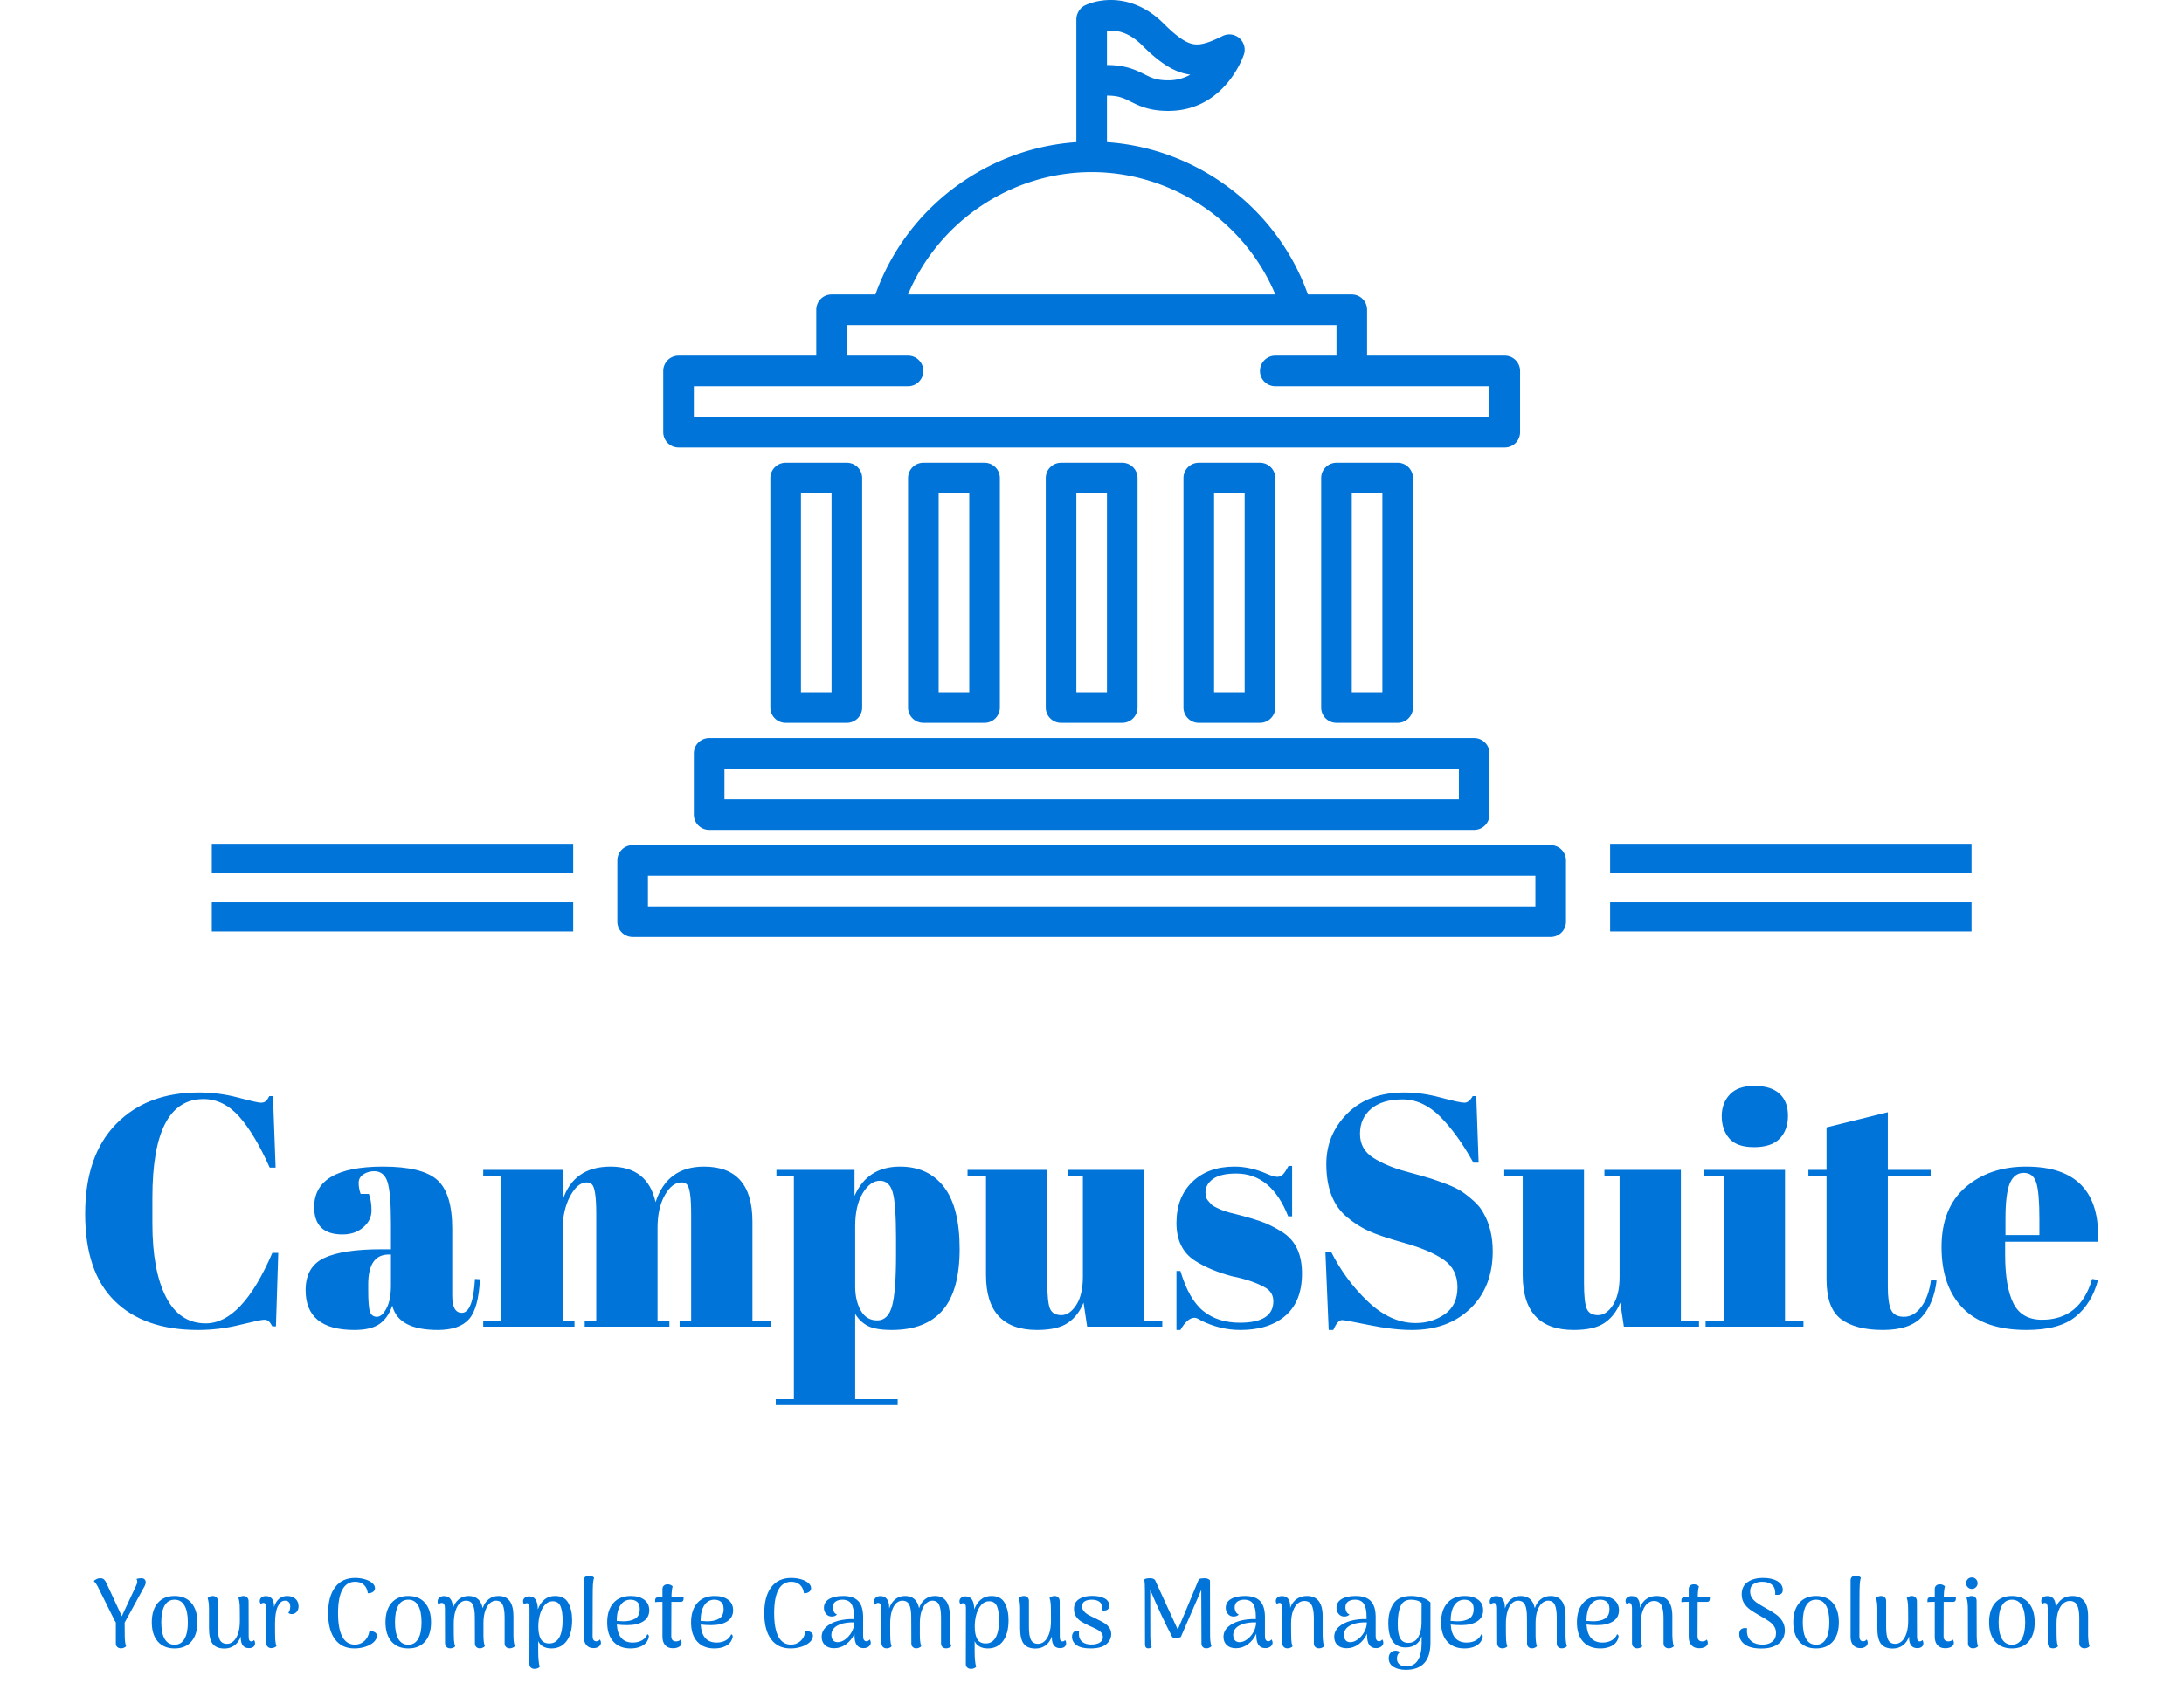 <svg xmlns="http://www.w3.org/2000/svg" version="1.1" xmlns:xlink="http://www.w3.org/1999/xlink" xmlns:svgjs="http://svgjs.dev/svgjs" width="2000" height="1548" viewBox="0 0 2000 1548"><g transform="matrix(1,0,0,1,-0.306,0.627)"><svg viewBox="0 0 319 247" data-background-color="#001f3f" preserveAspectRatio="xMidYMid meet" height="1548" width="2000" xmlns="http://www.w3.org/2000/svg" xmlns:xlink="http://www.w3.org/1999/xlink"><g id="tight-bounds" transform="matrix(1,0,0,1,0.049,-0.1)"><svg viewBox="0 0 318.902 247.2" height="247.2" width="318.902"><g><svg viewBox="0 0 395.52 306.591" height="247.2" width="318.902"><g transform="matrix(1,0,0,1,0,183.697)"><svg viewBox="0 0 395.52 122.894" height="122.894" width="395.52"><g id="textblocktransform"><svg viewBox="0 0 395.52 122.894" height="122.894" width="395.52" id="textblock"><g><svg viewBox="0 0 395.52 84.14" height="84.14" width="395.52"><g transform="matrix(1,0,0,1,0,0)"><svg width="395.52" viewBox="-8.95 -47.55 327.447 70.45" height="84.14" data-palette-color="#0074d9"><path d="M20-34.55L20-34.55Q12.25-34.55 12.25-19.6L12.25-19.6 12.25-15.65Q12.25-8.55 14.3-4.53 16.35-0.5 20.35-0.5L20.35-0.5Q25.85-0.5 30.45-11.2L30.45-11.2 31.35-11.2 31-0.05 30.45-0.05Q30.15-0.6 29.9-0.83 29.65-1.05 29.18-1.05 28.7-1.05 25.55-0.28 22.4 0.5 19.15 0.5L19.15 0.5Q11 0.5 6.53-3.9 2.05-8.3 2.05-17.13 2.05-25.95 6.73-30.75 11.4-35.55 19.3-35.55L19.3-35.55Q22.35-35.55 25.28-34.77 28.2-34 28.7-34 29.2-34 29.45-34.23 29.7-34.45 30-35L30-35 30.55-35 30.95-24.15 30.05-24.15Q27.8-29.2 25.43-31.88 23.05-34.55 20-34.55ZM47-11.75L47-11.75 48.45-11.75 48.45-15.6Q48.45-20.35 47.92-21.98 47.4-23.6 45.9-23.6L45.9-23.6Q45-23.6 44.27-23.13 43.55-22.65 43.55-21.83 43.55-21 43.85-20.15L43.85-20.15 45.1-20.15Q45.5-19.1 45.5-17.63 45.5-16.15 44.25-15.08 43-14 41.1-14L41.1-14Q36.8-14 36.8-18.15L36.8-18.15Q36.8-24.3 47.25-24.3L47.25-24.3Q53.2-24.3 55.47-22.28 57.75-20.25 57.75-14.85L57.75-14.85 57.75-4.7Q57.75-2.1 59.2-2.1L59.2-2.1Q60.9-2.1 61.2-7.25L61.2-7.25 61.95-7.2Q61.75-2.8 60.3-1.15 58.85 0.5 55.55 0.5L55.55 0.5Q49.55 0.5 48.65-3.2L48.65-3.2Q48-1.3 46.7-0.4 45.4 0.5 42.9 0.5L42.9 0.5Q35.5 0.5 35.5-5.55L35.5-5.55Q35.5-9.1 38.32-10.43 41.15-11.75 47-11.75ZM45-5.6Q45-3 45.27-2.25 45.55-1.5 46.32-1.5 47.1-1.5 47.77-2.78 48.45-4.05 48.45-6.3L48.45-6.3 48.45-10.95 48.1-10.95Q45-10.95 45-6.4L45-6.4 45-5.6ZM62.45-22.9L62.45-23.8 74.5-23.8 74.5-19.2Q76.15-24.3 81.77-24.3 87.4-24.3 88.6-18.9L88.6-18.9Q90.35-24.3 95.95-24.3L95.95-24.3Q103.3-24.3 103.3-15.95L103.3-15.95 103.3-0.9 106.1-0.9 106.1 0 92.25 0 92.25-0.9 94-0.9 94-17.15Q94-20.95 93.35-21.6L93.35-21.6Q93.05-21.9 92.55-21.9L92.55-21.9Q91.1-21.9 90-19.95 88.9-18 88.9-15L88.9-15 88.9-0.9 90.7-0.9 90.7 0 77.85 0 77.85-0.9 79.6-0.9 79.6-17.15Q79.6-20.95 78.95-21.6L78.95-21.6Q78.65-21.9 78.15-21.9L78.15-21.9Q76.75-21.9 75.62-19.78 74.5-17.65 74.5-14.7L74.5-14.7 74.5-0.9 76.3-0.9 76.3 0 62.45 0 62.45-0.9 65.2-0.9 65.2-22.9 62.45-22.9ZM125.09-13.45Q125.09-18.6 124.59-20.38 124.09-22.15 122.64-22.15 121.19-22.15 120.04-20.28 118.89-18.4 118.89-15.25L118.89-15.25 118.89-6.1Q118.89-3.95 119.74-2.45 120.59-0.95 122.24-0.95 123.89-0.95 124.49-3.15 125.09-5.35 125.09-10.85L125.09-10.85 125.09-13.45ZM106.94-23.8L118.79-23.8 118.79-19.85Q120.74-24.3 125.69-24.3L125.69-24.3Q129.99-24.3 132.37-21.2 134.74-18.1 134.74-11.8 134.74-5.5 132.17-2.5 129.59 0.5 124.44 0.5L124.44 0.5Q122.04 0.5 120.84-0.1 119.64-0.7 118.89-1.95L118.89-1.95 118.89 11 125.34 11 125.34 11.9 106.84 11.9 106.84 11 109.59 11 109.59-22.9 106.94-22.9 106.94-23.8ZM165.49-0.9L165.49 0 154.09 0 153.54-3.65Q152.74-1.65 151.17-0.58 149.59 0.5 146.49 0.5L146.49 0.5Q138.74 0.5 138.74-7.85L138.74-7.85 138.74-22.9 135.94-22.9 135.94-23.8 148.04-23.8 148.04-6.65Q148.04-3.65 148.47-2.7 148.89-1.75 150.17-1.75 151.44-1.75 152.44-3.3 153.44-4.85 153.44-7.6L153.44-7.6 153.44-22.9 151.14-22.9 151.14-23.8 162.74-23.8 162.74-0.9 165.49-0.9ZM168.24 0.5L167.64 0.5 167.64-8.45 168.24-8.45Q169.54-4.1 171.74-2.35 173.94-0.6 177.24-0.6L177.24-0.6Q182.34-0.6 182.34-3.85L182.34-3.85Q182.34-5.25 181.09-5.95L181.09-5.95Q179.14-7.05 176.09-7.65L176.09-7.65Q172.69-8.55 170.39-10.05L170.39-10.05Q167.64-11.85 167.64-15.75 167.64-19.65 170.04-21.98 172.44-24.3 176.44-24.3L176.44-24.3Q178.89-24.3 181.49-23.15L181.49-23.15Q182.44-22.75 182.94-22.75 183.44-22.75 183.79-23.1 184.14-23.45 184.64-24.4L184.64-24.4 185.19-24.4 185.19-16.75 184.59-16.75Q182.04-23.25 176.69-23.25L176.69-23.25Q174.34-23.25 173.19-22.43 172.04-21.6 172.04-20.35L172.04-20.35Q172.04-19.6 172.39-19.18 172.74-18.75 172.94-18.55 173.14-18.35 173.59-18.13 174.04-17.9 174.34-17.78 174.64-17.65 175.26-17.45 175.89-17.25 176.19-17.2L176.19-17.2Q179.59-16.35 181.09-15.73 182.59-15.1 183.94-14.2L183.94-14.2Q186.69-12.3 186.69-8.08 186.69-3.85 184.19-1.68 181.69 0.5 177.34 0.5L177.34 0.5Q174.24 0.5 171.34-0.95L171.34-0.95Q170.74-1.35 170.39-1.35L170.39-1.35Q169.29-1.35 168.24 0.5L168.24 0.5ZM203.94-0.55L203.94-0.55Q206.44-0.55 208.36-1.9 210.28-3.25 210.28-5.98 210.28-8.7 208.21-10.15 206.13-11.6 202.31-12.68 198.49-13.75 196.76-14.55 195.03-15.35 193.49-16.65L193.49-16.65Q190.38-19.25 190.38-24.7L190.38-24.7Q190.38-29.15 193.56-32.35 196.74-35.55 202.24-35.55L202.24-35.55Q204.88-35.55 207.76-34.77 210.63-34 211.34-34 212.03-34 212.59-35L212.59-35 213.13-35 213.49-24.9 212.69-24.9Q210.28-29.25 207.66-31.88 205.03-34.5 201.96-34.5 198.88-34.5 197.19-33.08 195.49-31.65 195.49-29.28 195.49-26.9 197.51-25.63 199.53-24.35 202.49-23.55 205.44-22.75 206.36-22.45 207.28-22.15 208.66-21.63 210.03-21.1 210.91-20.53 211.78-19.95 212.76-19.07 213.74-18.2 214.28-17.15L214.28-17.15Q215.63-14.75 215.63-11.45L215.63-11.45Q215.63-6.05 212.26-2.78 208.88 0.5 203.38 0.5L203.38 0.5Q200.53 0.5 196.86-0.25 193.19-1 192.78-1L192.78-1Q192.09-1 191.44 0.5L191.44 0.5 190.74 0.5 190.24-11.4 191.09-11.4Q193.28-7.05 196.71-3.8 200.13-0.55 203.94-0.55ZM246.93-0.9L246.93 0 235.53 0 234.98-3.65Q234.18-1.65 232.61-0.58 231.03 0.5 227.93 0.5L227.93 0.5Q220.18 0.5 220.18-7.85L220.18-7.85 220.18-22.9 217.38-22.9 217.38-23.8 229.48-23.8 229.48-6.65Q229.48-3.65 229.91-2.7 230.33-1.75 231.61-1.75 232.88-1.75 233.88-3.3 234.88-4.85 234.88-7.6L234.88-7.6 234.88-22.9 232.58-22.9 232.58-23.8 244.18-23.8 244.18-0.9 246.93-0.9ZM255.28-27.25Q252.63-27.25 251.5-28.6 250.38-29.95 250.38-31.95 250.38-33.95 251.61-35.25 252.83-36.55 255.33-36.55 257.83-36.55 259.13-35.38 260.43-34.2 260.43-32.02 260.43-29.85 259.18-28.55 257.93-27.25 255.28-27.25ZM247.73-22.9L247.73-23.8 259.98-23.8 259.98-0.9 262.78-0.9 262.78 0 247.93 0 247.93-0.9 250.68-0.9 250.68-22.9 247.73-22.9ZM266.28-7.15L266.28-7.15 266.28-22.9 263.53-22.9 263.53-23.8 266.28-23.8 266.28-30.25 275.58-32.55 275.58-23.8 282.08-23.8 282.08-22.9 275.58-22.9 275.58-6.05Q275.58-3.7 276.05-2.6 276.53-1.5 278.03-1.5 279.53-1.5 280.65-3 281.78-4.5 282.13-7.1L282.13-7.1 282.98-7Q282.58-3.55 280.78-1.53 278.98 0.5 274.83 0.5 270.68 0.5 268.48-1.15 266.28-2.8 266.28-7.15ZM296.63 0.5Q290.18 0.5 286.95-2.83 283.73-6.15 283.73-12.08 283.73-18 287.35-21.15 290.98-24.3 296.58-24.3L296.58-24.3Q307.93-24.3 307.48-12.9L307.48-12.9 293.38-12.9 293.38-10.95Q293.38-6.05 294.63-3.55 295.88-1.05 298.98-1.05L298.98-1.05Q304.78-1.05 306.58-7.25L306.58-7.25 307.48-7.1Q306.53-3.5 304.05-1.5 301.58 0.5 296.63 0.5L296.63 0.5ZM293.43-16.35L293.43-13.9 298.58-13.9 298.58-16.35Q298.58-20.4 298.1-21.88 297.63-23.35 296.2-23.35 294.78-23.35 294.1-21.78 293.43-20.2 293.43-16.35L293.43-16.35Z" opacity="1" transform="matrix(1,0,0,1,0,0)" fill="#0074d9" class="wordmark-text-0" data-fill-palette-color="primary" id="text-0"></path></svg></g></svg></g><g transform="matrix(1,0,0,1,10.5,97.997)"><svg viewBox="0 0 374.52 24.897" height="24.897" width="374.52"><g transform="matrix(1,0,0,1,0,0)"><svg width="374.52" viewBox="-10.45 -47.55 1040.35 70.1" height="24.897" data-palette-color="#0074d9"><path d="M27.05-33.1Q27.05-32.55 26.75-31.75 26.45-30.95 25.95-30.2L25.95-30.2 16.3-12.55 16.35-6Q16.35-2.3 17.05-0.45L17.05-0.45Q16.65-0.05 15.98 0.28 15.3 0.6 14.45 0.6L14.45 0.6Q13.25 0.6 12.53-0.08 11.8-0.75 11.8-1.9L11.8-1.9 11.8-12.6Q11.7-12.75 11.15-13.7L11.15-13.7 2.45-31.2Q1.75-32.6 0.55-33.8L0.55-33.8Q1.05-34.3 1.93-34.75 2.8-35.2 3.85-35.2L3.85-35.2Q5.05-35.2 5.73-34.6 6.4-34 7-32.75L7-32.75 14.85-15.8 22.2-31.55Q22.75-32.7 22.75-33.4L22.75-33.4Q22.75-34.3 22.3-34.8L22.3-34.8Q23.4-35.2 24.85-35.2L24.85-35.2Q25.9-35.2 26.48-34.6 27.05-34 27.05-33.1L27.05-33.1ZM41.8 0.65Q36.3 0.65 33.22-2.88 30.15-6.4 30.15-12.7L30.15-12.7Q30.15-19.05 33.22-22.6 36.3-26.15 41.8-26.15L41.8-26.15Q47.3-26.15 50.35-22.6 53.4-19.05 53.4-12.7L53.4-12.7Q53.4-6.4 50.35-2.88 47.3 0.65 41.8 0.65L41.8 0.65ZM41.8-1.25Q45.1-1.25 46.82-4.2 48.55-7.15 48.55-12.7L48.55-12.7Q48.55-18.35 46.82-21.3 45.1-24.25 41.8-24.25L41.8-24.25Q38.45-24.25 36.72-21.3 35-18.35 35-12.7L35-12.7Q35-7.15 36.72-4.2 38.45-1.25 41.8-1.25L41.8-1.25ZM82.3-3.65Q82.84-2.9 82.84-2L82.84-2Q82.84-0.85 82.02-0.18 81.2 0.5 79.7 0.5L79.7 0.5Q77.7 0.5 76.62-0.85 75.55-2.2 75.55-4.85L75.55-4.85 75.55-5.5Q74.55-2.55 72.37-0.93 70.2 0.7 67.2 0.7L67.2 0.7Q63.09 0.7 61.22-1.7 59.34-4.1 59.34-9.75L59.34-9.75 59.34-19.55Q59.34-23.05 58.65-25.1L58.65-25.1Q59.9-26.15 61.25-26.15L61.25-26.15Q62.4-26.15 63.12-25.48 63.84-24.8 63.84-23.65L63.84-23.65 63.84-10.35Q63.84-5.65 64.89-3.68 65.95-1.7 68.55-1.7L68.55-1.7Q70.25-1.7 71.72-2.95 73.2-4.2 74.15-6.85 75.09-9.5 75.09-13.55L75.09-13.55Q75.09-19.8 75-21.73 74.9-23.65 74.34-25.15L74.34-25.15Q75.5-26.15 76.95-26.15L76.95-26.15Q78.05-26.15 78.8-25.43 79.55-24.7 79.55-23.45L79.55-23.45 79.59-5.5Q79.59-4.1 79.92-3.53 80.25-2.95 80.95-2.95L80.95-2.95Q81.9-2.95 82.3-3.65L82.3-3.65ZM99.19-26.15Q101.79-26.15 103.42-24.73 105.04-23.3 105.04-20.85L105.04-20.85Q105.04-19.1 104.04-18 103.04-16.9 101.64-16.9L101.64-16.9Q100.39-16.9 99.84-17.55L99.84-17.55Q100.39-18.4 100.59-19.1 100.79-19.8 100.79-20.75L100.79-20.75Q100.79-23.75 98.04-23.75L98.04-23.75Q95.89-23.75 94.47-20.85 93.04-17.95 93.04-12L93.04-12Q93.04-5.85 93.14-3.93 93.24-2 93.79-0.55L93.79-0.55Q93.39-0.15 92.72 0.15 92.04 0.45 91.14 0.5L91.14 0.5Q90.04 0.5 89.29-0.23 88.54-0.95 88.54-2.2L88.54-2.2 88.54-20.05Q88.54-21.4 88.22-22 87.89-22.6 87.14-22.6L87.14-22.6Q86.19-22.6 85.84-21.9L85.84-21.9Q85.24-22.75 85.24-23.55L85.24-23.55Q85.24-24.7 86.09-25.4 86.94-26.1 88.44-26.1L88.44-26.1Q90.44-26.1 91.52-24.68 92.59-23.25 92.54-20.5L92.54-20.5Q93.39-23.25 95.09-24.7 96.79-26.15 99.19-26.15L99.19-26.15ZM133.54 0.65Q127.14 0.65 123.64-4 120.14-8.65 120.14-17.35L120.14-17.35Q120.14-26 123.74-30.68 127.34-35.35 133.84-35.35L133.84-35.35Q136.49-35.35 138.84-34.68 141.19-34 142.61-32.8 144.04-31.6 144.04-30.1L144.04-30.1Q144.04-29 143.04-28.25 142.04-27.5 140.39-27.55L140.39-27.55Q139.99-30.4 138.31-31.9 136.64-33.4 133.89-33.4L133.89-33.4Q129.59-33.4 127.39-29.38 125.19-25.35 125.19-17.35L125.19-17.35Q125.19-9.4 127.36-5.35 129.54-1.3 133.79-1.3L133.79-1.3Q136.54-1.3 138.56-3.08 140.59-4.85 141.19-8.1L141.19-8.1 141.79-8.15Q143.14-8.15 144.06-7.55 144.99-6.95 144.99-5.8L144.99-5.8Q144.99-4.05 143.36-2.55 141.74-1.05 139.09-0.2 136.44 0.65 133.54 0.65L133.54 0.65ZM161.04 0.65Q155.54 0.65 152.46-2.88 149.39-6.4 149.39-12.7L149.39-12.7Q149.39-19.05 152.46-22.6 155.54-26.15 161.04-26.15L161.04-26.15Q166.54-26.15 169.59-22.6 172.64-19.05 172.64-12.7L172.64-12.7Q172.64-6.4 169.59-2.88 166.54 0.65 161.04 0.65L161.04 0.65ZM161.04-1.25Q164.34-1.25 166.06-4.2 167.79-7.15 167.79-12.7L167.79-12.7Q167.79-18.35 166.06-21.3 164.34-24.25 161.04-24.25L161.04-24.25Q157.69-24.25 155.96-21.3 154.24-18.35 154.24-12.7L154.24-12.7Q154.24-7.15 155.96-4.2 157.69-1.25 161.04-1.25L161.04-1.25ZM214.68-6Q214.68-2.5 215.38-0.45L215.38-0.45Q214.23 0.6 212.78 0.6L212.78 0.6Q211.63 0.6 210.91-0.08 210.18-0.75 210.18-1.9L210.18-1.9 210.18-15.2Q210.18-19.4 209.23-21.58 208.28-23.75 205.73-23.75L205.73-23.75Q204.18-23.75 202.76-22.55 201.33-21.35 200.38-18.85 199.43-16.35 199.38-12.55L199.38-12.55 199.38-6Q199.38-2.5 200.08-0.45L200.08-0.45Q198.93 0.6 197.53 0.6L197.53 0.6Q196.43 0.6 195.73-0.08 195.03-0.75 195.03-1.9L195.03-1.9 194.98-15.2Q194.98-19.6 193.98-21.68 192.98-23.75 190.38-23.75L190.38-23.75Q188.78-23.75 187.38-22.5 185.98-21.25 185.11-18.55 184.23-15.85 184.23-11.75L184.23-11.75Q184.23-5.65 184.33-3.75 184.43-1.85 184.98-0.4L184.98-0.4Q183.98 0.6 182.38 0.6L182.38 0.6Q181.23 0.6 180.51-0.13 179.78-0.85 179.78-2.1L179.78-2.1 179.73-19.95Q179.73-21.25 179.31-21.93 178.88-22.6 178.08-22.6L178.08-22.6Q177.58-22.6 177.16-22.35 176.73-22.1 176.53-21.65L176.53-21.65Q175.98-22.4 175.98-23.3L175.98-23.3Q175.98-24.55 176.91-25.33 177.83-26.1 179.28-26.1L179.28-26.1Q181.38-26.1 182.56-24.6 183.73-23.1 183.73-20.25L183.73-20.25 183.73-19.75Q184.73-22.75 186.81-24.45 188.88-26.15 191.78-26.15L191.78-26.15Q197.73-26.15 198.98-19.9L198.98-19.9Q199.93-22.85 202.06-24.5 204.18-26.15 207.08-26.15L207.08-26.15Q214.68-26.15 214.68-15.8L214.68-15.8 214.68-6ZM235.93-26.15Q240.73-26.15 242.68-22.58 244.63-19 244.63-13.85L244.63-13.85Q244.63-6.95 241.83-3.15 239.03 0.65 234.03 0.65L234.03 0.65Q231.58 0.65 229.83-0.33 228.08-1.3 227.33-3.1L227.33-3.1 227.33 2.2Q227.33 7.35 228.08 10.05L228.08 10.05Q227.68 10.45 227.01 10.75 226.33 11.05 225.48 11.05L225.48 11.05Q224.33 11.05 223.58 10.4 222.83 9.75 222.83 8.6L222.83 8.6 222.88-19.9Q222.88-21.3 222.56-21.88 222.23-22.45 221.48-22.45L221.48-22.45Q220.53-22.45 220.18-21.75L220.18-21.75Q219.58-22.65 219.58-23.45L219.58-23.45Q219.58-24.55 220.46-25.25 221.33-25.95 222.78-25.95L222.78-25.95Q227.03-25.95 227.13-19.3L227.13-19.3Q228.33-22.55 230.53-24.35 232.73-26.15 235.93-26.15L235.93-26.15ZM232.98-1.9Q236.33-1.9 238.06-4.93 239.78-7.95 239.78-13.85L239.78-13.85Q239.78-18.2 238.73-20.83 237.68-23.45 234.68-23.45L234.68-23.45Q232.43-23.45 230.78-21.65 229.13-19.85 228.26-16.9 227.38-13.95 227.38-10.5L227.38-10.5Q227.38-6.45 228.63-4.17 229.88-1.9 232.98-1.9L232.98-1.9ZM255.58 0.5Q253.23 0.5 251.9-1.05 250.58-2.6 250.58-5.35L250.58-5.35 250.58-34.05Q250.58-35.25 251.3-35.9 252.03-36.55 253.23-36.55L253.23-36.55Q254.78-36.55 255.83-35.5L255.83-35.5Q255.38-34.05 255.25-32 255.13-29.95 255.13-25.75L255.13-25.75 255.08-5.65Q255.08-3 256.98-3L256.98-3Q257.53-3 258.03-3.25 258.53-3.5 258.73-3.95L258.73-3.95Q259.33-3.15 259.33-2.25L259.33-2.25Q259.33-1.05 258.23-0.28 257.13 0.5 255.58 0.5L255.58 0.5ZM283.03-6.6Q283.78-6.3 283.78-5.45L283.78-5.45Q283.78-4.9 283.43-4.05L283.43-4.05Q282.53-1.75 280.13-0.55 277.73 0.65 274.43 0.65L274.43 0.65Q268.88 0.65 265.7-2.8 262.53-6.25 262.53-12.65L262.53-12.65Q262.53-18.95 265.68-22.55 268.82-26.15 274.63-26.15L274.63-26.15Q278.82-26.15 281.4-24.25 283.98-22.35 283.98-18.85L283.98-18.85Q283.98-15.15 280.98-13.2 277.98-11.25 272.73-11.25L272.73-11.25Q270.07-11.25 267.43-11.55L267.43-11.55Q268.03-2.35 275.57-2.35L275.57-2.35Q278.28-2.35 280.25-3.48 282.23-4.6 283.03-6.6L283.03-6.6ZM274.43-24.25Q271.18-24.25 269.3-21.45 267.43-18.65 267.38-13.4L267.38-13.4Q268.43-13.3 270.73-13.2L270.73-13.2Q274.53-13.2 276.82-14.58 279.13-15.95 279.13-19.5L279.13-19.5Q279.13-22.1 277.78-23.18 276.43-24.25 274.43-24.25L274.43-24.25ZM296.92-25.45Q297.77-25.45 299.22-25.5 300.67-25.55 301.52-25.6L301.52-25.6 301.47-24.4Q301.42-23.8 301.07-23.48 300.72-23.15 300.22-23.15L300.22-23.15 295.27-23.15 295.27-21.35 295.22-5.65Q295.22-2.95 297.62-2.95L297.62-2.95Q298.32-2.95 299-3.2 299.67-3.45 299.87-3.9L299.87-3.9Q300.47-3.1 300.47-2.2L300.47-2.2Q300.47-0.95 299.22-0.2 297.97 0.55 295.97 0.55L295.97 0.55Q293.52 0.55 292.12-1 290.72-2.55 290.72-5.3L290.72-5.3 290.72-23.15 289.97-23.15Q287.97-23.15 286.97-23L286.97-23 287.02-24.25Q287.07-24.85 287.42-25.15 287.77-25.45 288.32-25.45L288.32-25.45 290.72-25.45 290.72-29.65Q290.72-30.8 291.45-31.45 292.17-32.1 293.37-32.1L293.37-32.1Q294.77-32.1 295.92-31.1L295.92-31.1Q295.37-29.2 295.32-25.45L295.32-25.45 296.92-25.45ZM325.82-6.6Q326.57-6.3 326.57-5.45L326.57-5.45Q326.57-4.9 326.22-4.05L326.22-4.05Q325.32-1.75 322.92-0.55 320.52 0.65 317.22 0.65L317.22 0.65Q311.67 0.65 308.5-2.8 305.32-6.25 305.32-12.65L305.32-12.65Q305.32-18.95 308.47-22.55 311.62-26.15 317.42-26.15L317.42-26.15Q321.62-26.15 324.2-24.25 326.77-22.35 326.77-18.85L326.77-18.85Q326.77-15.15 323.77-13.2 320.77-11.25 315.52-11.25L315.52-11.25Q312.87-11.25 310.22-11.55L310.22-11.55Q310.82-2.35 318.37-2.35L318.37-2.35Q321.07-2.35 323.05-3.48 325.02-4.6 325.82-6.6L325.82-6.6ZM317.22-24.25Q313.97-24.25 312.1-21.45 310.22-18.65 310.17-13.4L310.17-13.4Q311.22-13.3 313.52-13.2L313.52-13.2Q317.32-13.2 319.62-14.58 321.92-15.95 321.92-19.5L321.92-19.5Q321.92-22.1 320.57-23.18 319.22-24.25 317.22-24.25L317.22-24.25ZM356.06 0.65Q349.67 0.65 346.17-4 342.67-8.65 342.67-17.35L342.67-17.35Q342.67-26 346.26-30.68 349.87-35.35 356.37-35.35L356.37-35.35Q359.01-35.35 361.37-34.68 363.71-34 365.14-32.8 366.56-31.6 366.56-30.1L366.56-30.1Q366.56-29 365.56-28.25 364.56-27.5 362.92-27.55L362.92-27.55Q362.51-30.4 360.84-31.9 359.17-33.4 356.42-33.4L356.42-33.4Q352.12-33.4 349.92-29.38 347.71-25.35 347.71-17.35L347.71-17.35Q347.71-9.4 349.89-5.35 352.06-1.3 356.31-1.3L356.31-1.3Q359.06-1.3 361.09-3.08 363.12-4.85 363.71-8.1L363.71-8.1 364.31-8.15Q365.67-8.15 366.59-7.55 367.51-6.95 367.51-5.8L367.51-5.8Q367.51-4.05 365.89-2.55 364.26-1.05 361.62-0.2 358.96 0.65 356.06 0.65L356.06 0.65ZM396.46-3.95Q397.01-3.15 397.01-2.25L397.01-2.25Q397.01-1.1 395.94-0.3 394.86 0.5 393.31 0.5L393.31 0.5Q391.01 0.5 389.86-1.1 388.71-2.7 388.71-6.1L388.71-6.1 388.71-6.9Q387.16-3.5 384.41-1.48 381.66 0.55 378.26 0.55L378.26 0.55Q375.36 0.55 373.66-1.03 371.96-2.6 371.96-5.25L371.96-5.25Q371.96-8.25 374.26-10.33 376.56-12.4 380.31-13.45L380.31-13.45Q384.31-14.5 388.46-14.35L388.46-14.35 388.46-15.6Q388.46-20.05 387.09-22.15 385.71-24.25 382.51-24.25L382.51-24.25Q380.46-24.25 379.06-23.3 377.66-22.35 377.66-20.25L377.66-20.25Q377.66-19.15 378.19-18.13 378.71-17.1 379.76-16.7L379.76-16.7Q378.86-15.65 377.11-15.65L377.11-15.65Q375.31-15.65 374.21-16.98 373.11-18.3 373.11-20.1L373.11-20.1Q373.11-23 375.74-24.58 378.36-26.15 382.91-26.15L382.91-26.15Q388.16-26.15 390.64-23.55 393.11-20.95 393.11-15.35L393.11-15.35 393.11-5.65Q393.11-3 394.86-3L394.86-3Q395.26-3 395.71-3.25 396.16-3.5 396.46-3.95L396.46-3.95ZM380.21-2.55Q382.06-2.55 384.01-3.98 385.96-5.4 387.26-7.73 388.56-10.05 388.61-12.65L388.61-12.65Q386.76-12.75 384.71-12.48 382.66-12.2 381.26-11.6L381.26-11.6Q379.16-10.8 378.04-9.45 376.91-8.1 376.91-6.25L376.91-6.25Q376.91-4.65 377.71-3.6 378.51-2.55 380.21-2.55L380.21-2.55ZM437.36-6Q437.36-2.5 438.06-0.45L438.06-0.45Q436.91 0.6 435.46 0.6L435.46 0.6Q434.31 0.6 433.58-0.08 432.86-0.75 432.86-1.9L432.86-1.9 432.86-15.2Q432.86-19.4 431.91-21.58 430.96-23.75 428.41-23.75L428.41-23.75Q426.86-23.75 425.44-22.55 424.01-21.35 423.06-18.85 422.11-16.35 422.06-12.55L422.06-12.55 422.06-6Q422.06-2.5 422.76-0.45L422.76-0.45Q421.61 0.6 420.21 0.6L420.21 0.6Q419.11 0.6 418.41-0.08 417.71-0.75 417.71-1.9L417.71-1.9 417.66-15.2Q417.66-19.6 416.66-21.68 415.66-23.75 413.06-23.75L413.06-23.75Q411.46-23.75 410.06-22.5 408.66-21.25 407.78-18.55 406.91-15.85 406.91-11.75L406.91-11.75Q406.91-5.65 407.01-3.75 407.11-1.85 407.66-0.4L407.66-0.4Q406.66 0.6 405.06 0.6L405.06 0.6Q403.91 0.6 403.19-0.13 402.46-0.85 402.46-2.1L402.46-2.1 402.41-19.95Q402.41-21.25 401.98-21.93 401.56-22.6 400.76-22.6L400.76-22.6Q400.26-22.6 399.83-22.35 399.41-22.1 399.21-21.65L399.21-21.65Q398.66-22.4 398.66-23.3L398.66-23.3Q398.66-24.55 399.58-25.33 400.51-26.1 401.96-26.1L401.96-26.1Q404.06-26.1 405.23-24.6 406.41-23.1 406.41-20.25L406.41-20.25 406.41-19.75Q407.41-22.75 409.48-24.45 411.56-26.15 414.46-26.15L414.46-26.15Q420.41-26.15 421.66-19.9L421.66-19.9Q422.61-22.85 424.73-24.5 426.86-26.15 429.76-26.15L429.76-26.15Q437.36-26.15 437.36-15.8L437.36-15.8 437.36-6ZM458.61-26.15Q463.41-26.15 465.36-22.58 467.31-19 467.31-13.85L467.31-13.85Q467.31-6.95 464.51-3.15 461.71 0.65 456.71 0.65L456.71 0.65Q454.26 0.65 452.51-0.33 450.76-1.3 450.01-3.1L450.01-3.1 450.01 2.2Q450.01 7.35 450.76 10.05L450.76 10.05Q450.36 10.45 449.68 10.75 449.01 11.05 448.16 11.05L448.16 11.05Q447.01 11.05 446.26 10.4 445.51 9.75 445.51 8.6L445.51 8.6 445.56-19.9Q445.56-21.3 445.23-21.88 444.91-22.45 444.16-22.45L444.16-22.45Q443.21-22.45 442.86-21.75L442.86-21.75Q442.26-22.65 442.26-23.45L442.26-23.45Q442.26-24.55 443.13-25.25 444.01-25.95 445.46-25.95L445.46-25.95Q449.71-25.95 449.81-19.3L449.81-19.3Q451.01-22.55 453.21-24.35 455.41-26.15 458.61-26.15L458.61-26.15ZM455.66-1.9Q459.01-1.9 460.73-4.93 462.46-7.95 462.46-13.85L462.46-13.85Q462.46-18.2 461.41-20.83 460.36-23.45 457.36-23.45L457.36-23.45Q455.11-23.45 453.46-21.65 451.81-19.85 450.93-16.9 450.06-13.95 450.06-10.5L450.06-10.5Q450.06-6.45 451.31-4.17 452.56-1.9 455.66-1.9L455.66-1.9ZM496.16-3.65Q496.71-2.9 496.71-2L496.71-2Q496.71-0.85 495.88-0.18 495.06 0.5 493.56 0.5L493.56 0.5Q491.56 0.5 490.48-0.85 489.41-2.2 489.41-4.85L489.41-4.85 489.41-5.5Q488.41-2.55 486.23-0.93 484.06 0.7 481.06 0.7L481.06 0.7Q476.96 0.7 475.08-1.7 473.21-4.1 473.21-9.75L473.21-9.75 473.21-19.55Q473.21-23.05 472.51-25.1L472.51-25.1Q473.76-26.15 475.11-26.15L475.11-26.15Q476.26-26.15 476.98-25.48 477.71-24.8 477.71-23.65L477.71-23.65 477.71-10.35Q477.71-5.65 478.76-3.68 479.81-1.7 482.41-1.7L482.41-1.7Q484.11-1.7 485.58-2.95 487.06-4.2 488.01-6.85 488.96-9.5 488.96-13.55L488.96-13.55Q488.96-19.8 488.86-21.73 488.76-23.65 488.21-25.15L488.21-25.15Q489.36-26.15 490.81-26.15L490.81-26.15Q491.91-26.15 492.66-25.43 493.41-24.7 493.41-23.45L493.41-23.45 493.46-5.5Q493.46-4.1 493.78-3.53 494.11-2.95 494.81-2.95L494.81-2.95Q495.76-2.95 496.16-3.65L496.16-3.65ZM509.1 0.65Q504.4 0.65 502.05-1 499.7-2.65 499.7-5.35L499.7-5.35Q499.7-6.65 500.38-7.5 501.05-8.35 502.5-8.35L502.5-8.35Q502.75-8.35 503.35-8.25L503.35-8.25Q503.2-7.6 503.2-7L503.2-7Q503.2-6.4 503.25-6.05L503.25-6.05Q503.4-3.9 505.05-2.63 506.7-1.35 509.55-1.35L509.55-1.35Q512.2-1.35 513.83-2.33 515.45-3.3 515.45-5.1L515.45-5.1Q515.45-6.35 514.78-7.23 514.1-8.1 513.08-8.7 512.05-9.3 510.2-10.15L510.2-10.15 508.65-10.85Q505.9-12.15 504.4-13.08 502.9-14 501.8-15.6 500.7-17.2 500.7-19.55L500.7-19.55Q500.7-22.9 503.28-24.55 505.85-26.2 509.85-26.2L509.85-26.2Q514-26.2 516.35-24.9 518.7-23.6 518.7-21.2L518.7-21.2Q518.7-20.2 518.18-19.53 517.65-18.85 516.55-18.75L516.55-18.75Q516.3-18.7 515.85-18.7L515.85-18.7Q515.35-18.7 515.05-18.8L515.05-18.8Q515.1-19.05 515.1-19.7L515.1-19.7Q515.1-20.5 514.9-21.05L514.9-21.05Q514.7-22.6 513.33-23.43 511.95-24.25 509.7-24.25L509.7-24.25Q507.6-24.25 506.23-23.45 504.85-22.65 504.85-20.95L504.85-20.95Q504.85-19.5 505.68-18.45 506.5-17.4 507.65-16.73 508.8-16.05 511.2-14.9L511.2-14.9 512.15-14.45Q514.65-13.25 516.13-12.35 517.6-11.45 518.65-10.05 519.7-8.65 519.7-6.65L519.7-6.65Q519.7-3.65 517.18-1.5 514.65 0.65 509.1 0.65L509.1 0.65ZM570.15-6Q570.15-2.5 570.85-0.45L570.85-0.45Q569.65 0.6 568.2 0.6L568.2 0.6Q567.1 0.6 566.42-0.08 565.75-0.75 565.75-1.9L565.75-1.9 565.65-29.25 555.2-5.15Q553.7-4.65 552.75-4.65L552.75-4.65Q551.7-4.65 550.9-5.05L550.9-5.05Q545.25-15.9 539.6-29.25L539.6-29.25 539.65-6Q539.65-2.1 540.35-0.05L540.35-0.05Q539.7 0.6 538.6 0.6L538.6 0.6Q536.95 0.6 536.95-1.45L536.95-1.45 536.9-28.7Q536.9-32.75 536.6-34.55L536.6-34.55Q537.25-35.2 539.65-35.2L539.65-35.2Q541.25-35.2 542.05-34.3L542.05-34.3Q546.5-24.45 551.15-14.45L551.15-14.45 553.65-9Q556.15-14.7 561.45-27.55L561.45-27.55 564.45-34.75Q565.65-35.2 567.3-35.2L567.3-35.2Q568.35-35.2 569.17-34.83 570-34.45 570.1-33.95L570.1-33.95 570.15-6ZM601.49-3.95Q602.04-3.15 602.04-2.25L602.04-2.25Q602.04-1.1 600.97-0.3 599.89 0.5 598.34 0.5L598.34 0.5Q596.04 0.5 594.89-1.1 593.74-2.7 593.74-6.1L593.74-6.1 593.74-6.9Q592.19-3.5 589.44-1.48 586.69 0.55 583.29 0.55L583.29 0.55Q580.39 0.55 578.69-1.03 576.99-2.6 576.99-5.25L576.99-5.25Q576.99-8.25 579.29-10.33 581.59-12.4 585.34-13.45L585.34-13.45Q589.34-14.5 593.49-14.35L593.49-14.35 593.49-15.6Q593.49-20.05 592.12-22.15 590.74-24.25 587.54-24.25L587.54-24.25Q585.49-24.25 584.09-23.3 582.69-22.35 582.69-20.25L582.69-20.25Q582.69-19.15 583.22-18.13 583.74-17.1 584.79-16.7L584.79-16.7Q583.89-15.65 582.14-15.65L582.14-15.65Q580.34-15.65 579.24-16.98 578.14-18.3 578.14-20.1L578.14-20.1Q578.14-23 580.77-24.58 583.39-26.15 587.94-26.15L587.94-26.15Q593.19-26.15 595.67-23.55 598.14-20.95 598.14-15.35L598.14-15.35 598.14-5.65Q598.14-3 599.89-3L599.89-3Q600.29-3 600.74-3.25 601.19-3.5 601.49-3.95L601.49-3.95ZM585.24-2.55Q587.09-2.55 589.04-3.98 590.99-5.4 592.29-7.73 593.59-10.05 593.64-12.65L593.64-12.65Q591.79-12.75 589.74-12.48 587.69-12.2 586.29-11.6L586.29-11.6Q584.19-10.8 583.07-9.45 581.94-8.1 581.94-6.25L581.94-6.25Q581.94-4.65 582.74-3.6 583.54-2.55 585.24-2.55L585.24-2.55ZM627.59-6Q627.69-2.15 628.34-0.45L628.34-0.45Q627.19 0.6 625.74 0.6L625.74 0.6Q624.59 0.6 623.84-0.08 623.09-0.75 623.09-1.9L623.09-1.9 623.09-15.2Q623.04-19.5 621.94-21.55 620.84-23.6 618.19-23.6L618.19-23.6Q616.49-23.6 614.97-22.38 613.44-21.15 612.47-18.55 611.49-15.95 611.49-12L611.49-12Q611.49-5.75 611.59-3.8 611.69-1.85 612.24-0.4L612.24-0.4Q611.84 0 611.17 0.3 610.49 0.6 609.64 0.6L609.64 0.6Q608.44 0.6 607.72-0.13 606.99-0.85 606.99-2.1L606.99-2.1 606.99-20.05Q606.94-21.45 606.62-22.03 606.29-22.6 605.59-22.6L605.59-22.6Q604.64-22.6 604.29-21.9L604.29-21.9Q603.69-22.75 603.69-23.55L603.69-23.55Q603.69-24.7 604.54-25.4 605.39-26.1 606.89-26.1L606.89-26.1Q608.89-26.1 609.97-24.73 611.04-23.35 611.04-20.7L611.04-20.7 611.04-20.1Q612.09-23 614.29-24.58 616.49-26.15 619.54-26.15L619.54-26.15Q627.59-26.15 627.59-15.8L627.59-15.8 627.59-6ZM657.99-3.95Q658.54-3.15 658.54-2.25L658.54-2.25Q658.54-1.1 657.46-0.3 656.39 0.5 654.84 0.5L654.84 0.5Q652.54 0.5 651.39-1.1 650.24-2.7 650.24-6.1L650.24-6.1 650.24-6.9Q648.69-3.5 645.94-1.48 643.19 0.55 639.79 0.55L639.79 0.55Q636.89 0.55 635.19-1.03 633.49-2.6 633.49-5.25L633.49-5.25Q633.49-8.25 635.79-10.33 638.09-12.4 641.84-13.45L641.84-13.45Q645.84-14.5 649.99-14.35L649.99-14.35 649.99-15.6Q649.99-20.05 648.61-22.15 647.24-24.25 644.04-24.25L644.04-24.25Q641.99-24.25 640.59-23.3 639.19-22.35 639.19-20.25L639.19-20.25Q639.19-19.15 639.71-18.13 640.24-17.1 641.29-16.7L641.29-16.7Q640.39-15.65 638.64-15.65L638.64-15.65Q636.84-15.65 635.74-16.98 634.64-18.3 634.64-20.1L634.64-20.1Q634.64-23 637.26-24.58 639.89-26.15 644.44-26.15L644.44-26.15Q649.69-26.15 652.16-23.55 654.64-20.95 654.64-15.35L654.64-15.35 654.64-5.65Q654.64-3 656.39-3L656.39-3Q656.79-3 657.24-3.25 657.69-3.5 657.99-3.95L657.99-3.95ZM641.74-2.55Q643.59-2.55 645.54-3.98 647.49-5.4 648.79-7.73 650.09-10.05 650.14-12.65L650.14-12.65Q648.29-12.75 646.24-12.48 644.19-12.2 642.79-11.6L642.79-11.6Q640.69-10.8 639.56-9.45 638.44-8.1 638.44-6.25L638.44-6.25Q638.44-4.65 639.24-3.6 640.04-2.55 641.74-2.55L641.74-2.55ZM669.99 11.55Q666.24 11.55 663.76 10.05 661.29 8.55 661.29 5.6L661.29 5.6Q661.29 3.9 662.26 2.85 663.24 1.8 664.69 1.8L664.69 1.8Q666.29 1.8 666.89 2.65L666.89 2.65Q665.49 3.75 665.49 5.75L665.49 5.75Q665.49 7.7 666.74 8.75 667.99 9.8 670.14 9.8L670.14 9.8Q674.14 9.8 676.11 6.75 678.09 3.7 678.09-2.05L678.09-2.05 678.09-5.55Q677.19-2.8 675.09-1.33 672.99 0.15 669.94 0.15L669.94 0.15Q665.69 0.15 663.39-2.88 661.09-5.9 661.09-12.4L661.09-12.4Q661.09-18.3 663.71-22.23 666.34-26.15 672.69-26.15L672.69-26.15Q675.54-26.15 678.21-25.35 680.89-24.55 682.59-22.85L682.59-22.85 682.59-2.25Q682.59 11.55 669.99 11.55L669.99 11.55ZM671.19-2.2Q674.69-2.2 676.36-5.15 678.04-8.1 678.04-12.4L678.04-12.4 678.09-22.5Q677.29-23.35 675.84-23.8 674.39-24.25 672.69-24.25L672.69-24.25Q668.74-24.25 667.31-20.93 665.89-17.6 665.89-11.95L665.89-11.95Q665.89-6.75 667.16-4.48 668.44-2.2 671.19-2.2L671.19-2.2ZM708.53-6.6Q709.28-6.3 709.28-5.45L709.28-5.45Q709.28-4.9 708.93-4.05L708.93-4.05Q708.03-1.75 705.63-0.55 703.23 0.65 699.93 0.65L699.93 0.65Q694.38 0.65 691.21-2.8 688.03-6.25 688.03-12.65L688.03-12.65Q688.03-18.95 691.18-22.55 694.33-26.15 700.13-26.15L700.13-26.15Q704.33-26.15 706.91-24.25 709.48-22.35 709.48-18.85L709.48-18.85Q709.48-15.15 706.48-13.2 703.48-11.25 698.23-11.25L698.23-11.25Q695.58-11.25 692.93-11.55L692.93-11.55Q693.53-2.35 701.08-2.35L701.08-2.35Q703.78-2.35 705.76-3.48 707.73-4.6 708.53-6.6L708.53-6.6ZM699.93-24.25Q696.68-24.25 694.81-21.45 692.93-18.65 692.88-13.4L692.88-13.4Q693.93-13.3 696.23-13.2L696.23-13.2Q700.03-13.2 702.33-14.58 704.63-15.95 704.63-19.5L704.63-19.5Q704.63-22.1 703.28-23.18 701.93-24.25 699.93-24.25L699.93-24.25ZM751.53-6Q751.53-2.5 752.23-0.45L752.23-0.45Q751.08 0.6 749.63 0.6L749.63 0.6Q748.48 0.6 747.76-0.08 747.03-0.75 747.03-1.9L747.03-1.9 747.03-15.2Q747.03-19.4 746.08-21.58 745.13-23.75 742.58-23.75L742.58-23.75Q741.03-23.75 739.61-22.55 738.18-21.35 737.23-18.85 736.28-16.35 736.23-12.55L736.23-12.55 736.23-6Q736.23-2.5 736.93-0.45L736.93-0.45Q735.78 0.6 734.38 0.6L734.38 0.6Q733.28 0.6 732.58-0.08 731.88-0.75 731.88-1.9L731.88-1.9 731.83-15.2Q731.83-19.6 730.83-21.68 729.83-23.75 727.23-23.75L727.23-23.75Q725.63-23.75 724.23-22.5 722.83-21.25 721.96-18.55 721.08-15.85 721.08-11.75L721.08-11.75Q721.08-5.65 721.18-3.75 721.28-1.85 721.83-0.4L721.83-0.4Q720.83 0.6 719.23 0.6L719.23 0.6Q718.08 0.6 717.36-0.13 716.63-0.85 716.63-2.1L716.63-2.1 716.58-19.95Q716.58-21.25 716.16-21.93 715.73-22.6 714.93-22.6L714.93-22.6Q714.43-22.6 714.01-22.35 713.58-22.1 713.38-21.65L713.38-21.65Q712.83-22.4 712.83-23.3L712.83-23.3Q712.83-24.55 713.76-25.33 714.68-26.1 716.13-26.1L716.13-26.1Q718.23-26.1 719.41-24.6 720.58-23.1 720.58-20.25L720.58-20.25 720.58-19.75Q721.58-22.75 723.66-24.45 725.73-26.15 728.63-26.15L728.63-26.15Q734.58-26.15 735.83-19.9L735.83-19.9Q736.78-22.85 738.91-24.5 741.03-26.15 743.93-26.15L743.93-26.15Q751.53-26.15 751.53-15.8L751.53-15.8 751.53-6ZM777.83-6.6Q778.58-6.3 778.58-5.45L778.58-5.45Q778.58-4.9 778.23-4.05L778.23-4.05Q777.33-1.75 774.93-0.55 772.53 0.65 769.23 0.65L769.23 0.65Q763.68 0.65 760.5-2.8 757.33-6.25 757.33-12.65L757.33-12.65Q757.33-18.95 760.48-22.55 763.63-26.15 769.43-26.15L769.43-26.15Q773.63-26.15 776.2-24.25 778.78-22.35 778.78-18.85L778.78-18.85Q778.78-15.15 775.78-13.2 772.78-11.25 767.53-11.25L767.53-11.25Q764.88-11.25 762.23-11.55L762.23-11.55Q762.83-2.35 770.38-2.35L770.38-2.35Q773.08-2.35 775.05-3.48 777.03-4.6 777.83-6.6L777.83-6.6ZM769.23-24.25Q765.98-24.25 764.1-21.45 762.23-18.65 762.18-13.4L762.18-13.4Q763.23-13.3 765.53-13.2L765.53-13.2Q769.33-13.2 771.63-14.58 773.93-15.95 773.93-19.5L773.93-19.5Q773.93-22.1 772.58-23.18 771.23-24.25 769.23-24.25L769.23-24.25ZM806.03-6Q806.13-2.15 806.78-0.45L806.78-0.45Q805.63 0.6 804.18 0.6L804.18 0.6Q803.03 0.6 802.28-0.08 801.53-0.75 801.53-1.9L801.53-1.9 801.53-15.2Q801.48-19.5 800.38-21.55 799.28-23.6 796.63-23.6L796.63-23.6Q794.93-23.6 793.4-22.38 791.88-21.15 790.9-18.55 789.93-15.95 789.93-12L789.93-12Q789.93-5.75 790.03-3.8 790.13-1.85 790.68-0.4L790.68-0.4Q790.28 0 789.6 0.3 788.93 0.6 788.08 0.6L788.08 0.6Q786.88 0.6 786.15-0.13 785.43-0.85 785.43-2.1L785.43-2.1 785.43-20.05Q785.38-21.45 785.05-22.03 784.73-22.6 784.03-22.6L784.03-22.6Q783.08-22.6 782.73-21.9L782.73-21.9Q782.13-22.75 782.13-23.55L782.13-23.55Q782.13-24.7 782.98-25.4 783.83-26.1 785.33-26.1L785.33-26.1Q787.33-26.1 788.4-24.73 789.48-23.35 789.48-20.7L789.48-20.7 789.48-20.1Q790.53-23 792.73-24.58 794.93-26.15 797.98-26.15L797.98-26.15Q806.03-26.15 806.03-15.8L806.03-15.8 806.03-6ZM820.57-25.45Q821.42-25.45 822.87-25.5 824.32-25.55 825.17-25.6L825.17-25.6 825.12-24.4Q825.07-23.8 824.72-23.48 824.37-23.15 823.87-23.15L823.87-23.15 818.92-23.15 818.92-21.35 818.87-5.65Q818.87-2.95 821.27-2.95L821.27-2.95Q821.97-2.95 822.65-3.2 823.32-3.45 823.52-3.9L823.52-3.9Q824.12-3.1 824.12-2.2L824.12-2.2Q824.12-0.95 822.87-0.2 821.62 0.55 819.62 0.55L819.62 0.55Q817.17 0.55 815.77-1 814.37-2.55 814.37-5.3L814.37-5.3 814.37-23.15 813.62-23.15Q811.62-23.15 810.62-23L810.62-23 810.67-24.25Q810.72-24.85 811.07-25.15 811.42-25.45 811.97-25.45L811.97-25.45 814.37-25.45 814.37-29.65Q814.37-30.8 815.1-31.45 815.82-32.1 817.02-32.1L817.02-32.1Q818.42-32.1 819.57-31.1L819.57-31.1Q819.02-29.2 818.97-25.45L818.97-25.45 820.57-25.45ZM851.47 0.7Q845.87 0.7 843.02-1.38 840.17-3.45 840.17-6.65L840.17-6.65Q840.17-9.75 843.17-9.75L843.17-9.75Q843.42-9.75 844.22-9.65L844.22-9.65Q844.07-9.05 844.07-8.3L844.07-8.3Q844.07-7.75 844.12-7.45L844.12-7.45Q844.32-4.7 846.39-3 848.47-1.3 852.02-1.3L852.02-1.3Q855.12-1.3 857.02-2.83 858.92-4.35 858.92-7.2L858.92-7.2Q858.92-9.05 858.07-10.45 857.22-11.85 855.62-13.03 854.02-14.2 851.17-15.8L851.17-15.8Q847.67-17.75 845.69-19.2 843.72-20.65 842.57-22.53 841.42-24.4 841.42-27L841.42-27Q841.42-31.2 844.47-33.27 847.52-35.35 852.27-35.35L852.27-35.35Q856.82-35.35 859.59-33.73 862.37-32.1 862.37-29.25L862.37-29.25Q862.37-26.95 860.07-26.75L860.07-26.75Q859.87-26.7 859.37-26.7L859.37-26.7Q858.77-26.7 858.47-26.8L858.47-26.8Q858.52-27.05 858.52-27.6L858.52-27.6Q858.52-28.4 858.37-29.05L858.37-29.05Q858.12-31.1 856.34-32.25 854.57-33.4 851.77-33.4L851.77-33.4Q849.27-33.4 847.49-32.25 845.72-31.1 845.72-28.5L845.72-28.5Q845.72-26.65 846.59-25.28 847.47-23.9 849.09-22.75 850.72-21.6 853.67-19.95L853.67-19.95Q856.77-18.3 858.84-16.8 860.92-15.3 862.17-13.25 863.42-11.2 863.42-8.55L863.42-8.55Q863.42-6.05 862.19-3.95 860.97-1.85 858.27-0.58 855.57 0.7 851.47 0.7L851.47 0.7ZM879.37 0.65Q873.87 0.65 870.79-2.88 867.72-6.4 867.72-12.7L867.72-12.7Q867.72-19.05 870.79-22.6 873.87-26.15 879.37-26.15L879.37-26.15Q884.87-26.15 887.92-22.6 890.97-19.05 890.97-12.7L890.97-12.7Q890.97-6.4 887.92-2.88 884.87 0.65 879.37 0.65L879.37 0.65ZM879.37-1.25Q882.67-1.25 884.39-4.2 886.12-7.15 886.12-12.7L886.12-12.7Q886.12-18.35 884.39-21.3 882.67-24.25 879.37-24.25L879.37-24.25Q876.02-24.25 874.29-21.3 872.57-18.35 872.57-12.7L872.57-12.7Q872.57-7.15 874.29-4.2 876.02-1.25 879.37-1.25L879.37-1.25ZM901.96 0.5Q899.61 0.5 898.29-1.05 896.96-2.6 896.96-5.35L896.96-5.35 896.96-34.05Q896.96-35.25 897.69-35.9 898.41-36.55 899.61-36.55L899.61-36.55Q901.16-36.55 902.21-35.5L902.21-35.5Q901.76-34.05 901.64-32 901.51-29.95 901.51-25.75L901.51-25.75 901.46-5.65Q901.46-3 903.36-3L903.36-3Q903.91-3 904.41-3.25 904.91-3.5 905.11-3.95L905.11-3.95Q905.71-3.15 905.71-2.25L905.71-2.25Q905.71-1.05 904.61-0.28 903.51 0.5 901.96 0.5L901.96 0.5ZM933.56-3.65Q934.11-2.9 934.11-2L934.11-2Q934.11-0.85 933.29-0.18 932.46 0.5 930.96 0.5L930.96 0.5Q928.96 0.5 927.89-0.85 926.81-2.2 926.81-4.85L926.81-4.85 926.81-5.5Q925.81-2.55 923.64-0.93 921.46 0.7 918.46 0.7L918.46 0.7Q914.36 0.7 912.49-1.7 910.61-4.1 910.61-9.75L910.61-9.75 910.61-19.55Q910.61-23.05 909.91-25.1L909.91-25.1Q911.16-26.15 912.51-26.15L912.51-26.15Q913.66-26.15 914.39-25.48 915.11-24.8 915.11-23.65L915.11-23.65 915.11-10.35Q915.11-5.65 916.16-3.68 917.21-1.7 919.81-1.7L919.81-1.7Q921.51-1.7 922.99-2.95 924.46-4.2 925.41-6.85 926.36-9.5 926.36-13.55L926.36-13.55Q926.36-19.8 926.26-21.73 926.16-23.65 925.61-25.15L925.61-25.15Q926.76-26.15 928.21-26.15L928.21-26.15Q929.31-26.15 930.06-25.43 930.81-24.7 930.81-23.45L930.81-23.45 930.86-5.5Q930.86-4.1 931.19-3.53 931.51-2.95 932.21-2.95L932.21-2.95Q933.16-2.95 933.56-3.65L933.56-3.65ZM946.11-25.45Q946.96-25.45 948.41-25.5 949.86-25.55 950.71-25.6L950.71-25.6 950.66-24.4Q950.61-23.8 950.26-23.48 949.91-23.15 949.41-23.15L949.41-23.15 944.46-23.15 944.46-21.35 944.41-5.65Q944.41-2.95 946.81-2.95L946.81-2.95Q947.51-2.95 948.18-3.2 948.86-3.45 949.06-3.9L949.06-3.9Q949.66-3.1 949.66-2.2L949.66-2.2Q949.66-0.95 948.41-0.2 947.16 0.55 945.16 0.55L945.16 0.55Q942.71 0.55 941.31-1 939.91-2.55 939.91-5.3L939.91-5.3 939.91-23.15 939.16-23.15Q937.16-23.15 936.16-23L936.16-23 936.21-24.25Q936.26-24.85 936.61-25.15 936.96-25.45 937.51-25.45L937.51-25.45 939.91-25.45 939.91-29.65Q939.91-30.8 940.63-31.45 941.36-32.1 942.56-32.1L942.56-32.1Q943.96-32.1 945.11-31.1L945.11-31.1Q944.56-29.2 944.51-25.45L944.51-25.45 946.11-25.45ZM958.86-29.75Q957.61-29.75 956.76-30.6 955.91-31.45 955.91-32.65L955.91-32.65Q955.91-33.9 956.76-34.75 957.61-35.6 958.86-35.6L958.86-35.6Q960.06-35.6 960.91-34.75 961.76-33.9 961.76-32.65L961.76-32.65Q961.76-31.45 960.91-30.6 960.06-29.75 958.86-29.75L958.86-29.75ZM961.31-6Q961.31-2.3 962.01-0.45L962.01-0.45Q960.96 0.6 959.41 0.6L959.41 0.6Q958.31 0.6 957.58-0.08 956.86-0.75 956.86-1.9L956.86-1.9 956.81-19.55Q956.81-23.3 956.11-25.15L956.11-25.15Q957.41-26.15 958.71-26.15L958.71-26.15Q959.86-26.15 960.56-25.5 961.26-24.85 961.26-23.7L961.26-23.7 961.31-6ZM979.3 0.65Q973.8 0.65 970.73-2.88 967.65-6.4 967.65-12.7L967.65-12.7Q967.65-19.05 970.73-22.6 973.8-26.15 979.3-26.15L979.3-26.15Q984.8-26.15 987.85-22.6 990.9-19.05 990.9-12.7L990.9-12.7Q990.9-6.4 987.85-2.88 984.8 0.65 979.3 0.65L979.3 0.65ZM979.3-1.25Q982.6-1.25 984.33-4.2 986.05-7.15 986.05-12.7L986.05-12.7Q986.05-18.35 984.33-21.3 982.6-24.25 979.3-24.25L979.3-24.25Q975.95-24.25 974.23-21.3 972.5-18.35 972.5-12.7L972.5-12.7Q972.5-7.15 974.23-4.2 975.95-1.25 979.3-1.25L979.3-1.25ZM1018.15-6Q1018.25-2.15 1018.9-0.45L1018.9-0.45Q1017.75 0.6 1016.3 0.6L1016.3 0.6Q1015.15 0.6 1014.4-0.08 1013.65-0.75 1013.65-1.9L1013.65-1.9 1013.65-15.2Q1013.6-19.5 1012.5-21.55 1011.4-23.6 1008.75-23.6L1008.75-23.6Q1007.05-23.6 1005.53-22.38 1004-21.15 1003.03-18.55 1002.05-15.95 1002.05-12L1002.05-12Q1002.05-5.75 1002.15-3.8 1002.25-1.85 1002.8-0.4L1002.8-0.4Q1002.4 0 1001.73 0.3 1001.05 0.6 1000.2 0.6L1000.2 0.6Q999 0.6 998.28-0.13 997.55-0.85 997.55-2.1L997.55-2.1 997.55-20.05Q997.5-21.45 997.18-22.03 996.85-22.6 996.15-22.6L996.15-22.6Q995.2-22.6 994.85-21.9L994.85-21.9Q994.25-22.75 994.25-23.55L994.25-23.55Q994.25-24.7 995.1-25.4 995.95-26.1 997.45-26.1L997.45-26.1Q999.45-26.1 1000.53-24.73 1001.6-23.35 1001.6-20.7L1001.6-20.7 1001.6-20.1Q1002.65-23 1004.85-24.58 1007.05-26.15 1010.1-26.15L1010.1-26.15Q1018.15-26.15 1018.15-15.8L1018.15-15.8 1018.15-6Z" opacity="1" transform="matrix(1,0,0,1,0,0)" fill="#0074d9" class="slogan-text-1" data-fill-palette-color="secondary" id="text-1"></path></svg></g></svg></g></svg></g></svg></g><g transform="matrix(1,0,0,1,103.8,0)"><svg viewBox="0 0 187.919 169.84" height="169.84" width="187.919"><g><svg xmlns="http://www.w3.org/2000/svg" xmlns:xlink="http://www.w3.org/1999/xlink" version="1.1" x="8" y="0" viewBox="1 1.75 62 61.25" enable-background="new 0 0 64 64" xml:space="preserve" height="169.84" width="171.919" class="icon-icon-0" data-fill-palette-color="accent" id="icon-0"><g fill="#0074d9" data-fill-palette-color="accent"><g fill="#0074d9" data-fill-palette-color="accent"><path d="M5 31H59A1 1 0 0 0 60 30V26A1 1 0 0 0 59 25H50V22A1 1 0 0 0 49 21H46.133C44.145 15.393 38.928 11.444 33 11.041V8C33.764 8 34.095 8.166 34.553 8.395 35.092 8.664 35.764 9 37 9 40.678 9 41.898 5.467 41.949 5.316A1.001 1.001 0 0 0 40.553 4.105C39.78 4.492 39.282 4.656 38.887 4.656 38.463 4.656 37.906 4.491 36.707 3.292 35.432 2.018 34.123 1.75 33.25 1.75 32.386 1.75 31.785 2 31.616 2.078L31.605 2.083 31.553 2.106A1 1 0 0 0 31.307 2.284C31.291 2.299 31.281 2.318 31.266 2.334A1 1 0 0 0 31.07 2.654 1 1 0 0 0 31 3V11.042C25.071 11.444 19.854 15.393 17.867 21H15A1 1 0 0 0 14 22V25H5A1 1 0 0 0 4 26V30A1 1 0 0 0 5 31M33 3.763C33.077 3.755 33.161 3.75 33.25 3.75 33.971 3.75 34.658 4.072 35.293 4.707 36.502 5.917 37.45 6.501 38.449 6.629A2.9 2.9 0 0 1 37 7C36.236 7 35.905 6.834 35.447 6.605 34.908 6.336 34.236 6 33 6zM32 13C37.251 13 42.007 16.229 44.003 21H19.997C21.993 16.229 26.749 13 32 13M6 27H20A1 1 0 0 0 20 25H16V23H48V25H44A1 1 0 0 0 44 27H58V29H6z" fill="#0074d9" data-fill-palette-color="accent"></path><path d="M34 49A1 1 0 0 0 35 48V33A1 1 0 0 0 34 32H30A1 1 0 0 0 29 33V48A1 1 0 0 0 30 49zM31 34H33V47H31z" fill="#0074d9" data-fill-palette-color="accent"></path><path d="M43 49A1 1 0 0 0 44 48V33A1 1 0 0 0 43 32H39A1 1 0 0 0 38 33V48A1 1 0 0 0 39 49zM40 34H42V47H40z" fill="#0074d9" data-fill-palette-color="accent"></path><path d="M52 49A1 1 0 0 0 53 48V33A1 1 0 0 0 52 32H48A1 1 0 0 0 47 33V48A1 1 0 0 0 48 49zM49 34H51V47H49z" fill="#0074d9" data-fill-palette-color="accent"></path><path d="M25 49A1 1 0 0 0 26 48V33A1 1 0 0 0 25 32H21A1 1 0 0 0 20 33V48A1 1 0 0 0 21 49zM22 34H24V47H22z" fill="#0074d9" data-fill-palette-color="accent"></path><path d="M16 49A1 1 0 0 0 17 48V33A1 1 0 0 0 16 32H12A1 1 0 0 0 11 33V48A1 1 0 0 0 12 49zM13 34H15V47H13z" fill="#0074d9" data-fill-palette-color="accent"></path><path d="M6 51V55A1 1 0 0 0 7 56H57A1 1 0 0 0 58 55V51A1 1 0 0 0 57 50H7A1 1 0 0 0 6 51M8 52H56V54H8z" fill="#0074d9" data-fill-palette-color="accent"></path><path d="M62 57H2A1 1 0 0 0 1 58V62A1 1 0 0 0 2 63H62A1 1 0 0 0 63 62V58A1 1 0 0 0 62 57M61 61H3V59H61z" fill="#0074d9" data-fill-palette-color="accent"></path></g></g></svg></g></svg></g><g><rect width="65.492" height="5.293" y="163.546" x="291.72" fill="#0074d9" data-fill-palette-color="accent"></rect><rect width="65.492" height="5.293" y="163.546" x="38.309" fill="#0074d9" data-fill-palette-color="accent"></rect><rect width="65.492" height="5.293" y="152.959" x="291.72" fill="#0074d9" data-fill-palette-color="accent"></rect><rect width="65.492" height="5.293" y="152.959" x="38.309" fill="#0074d9" data-fill-palette-color="accent"></rect></g></svg></g><defs></defs></svg><rect width="318.902" height="247.2" fill="none" stroke="none" visibility="hidden"></rect></g></svg></g></svg>